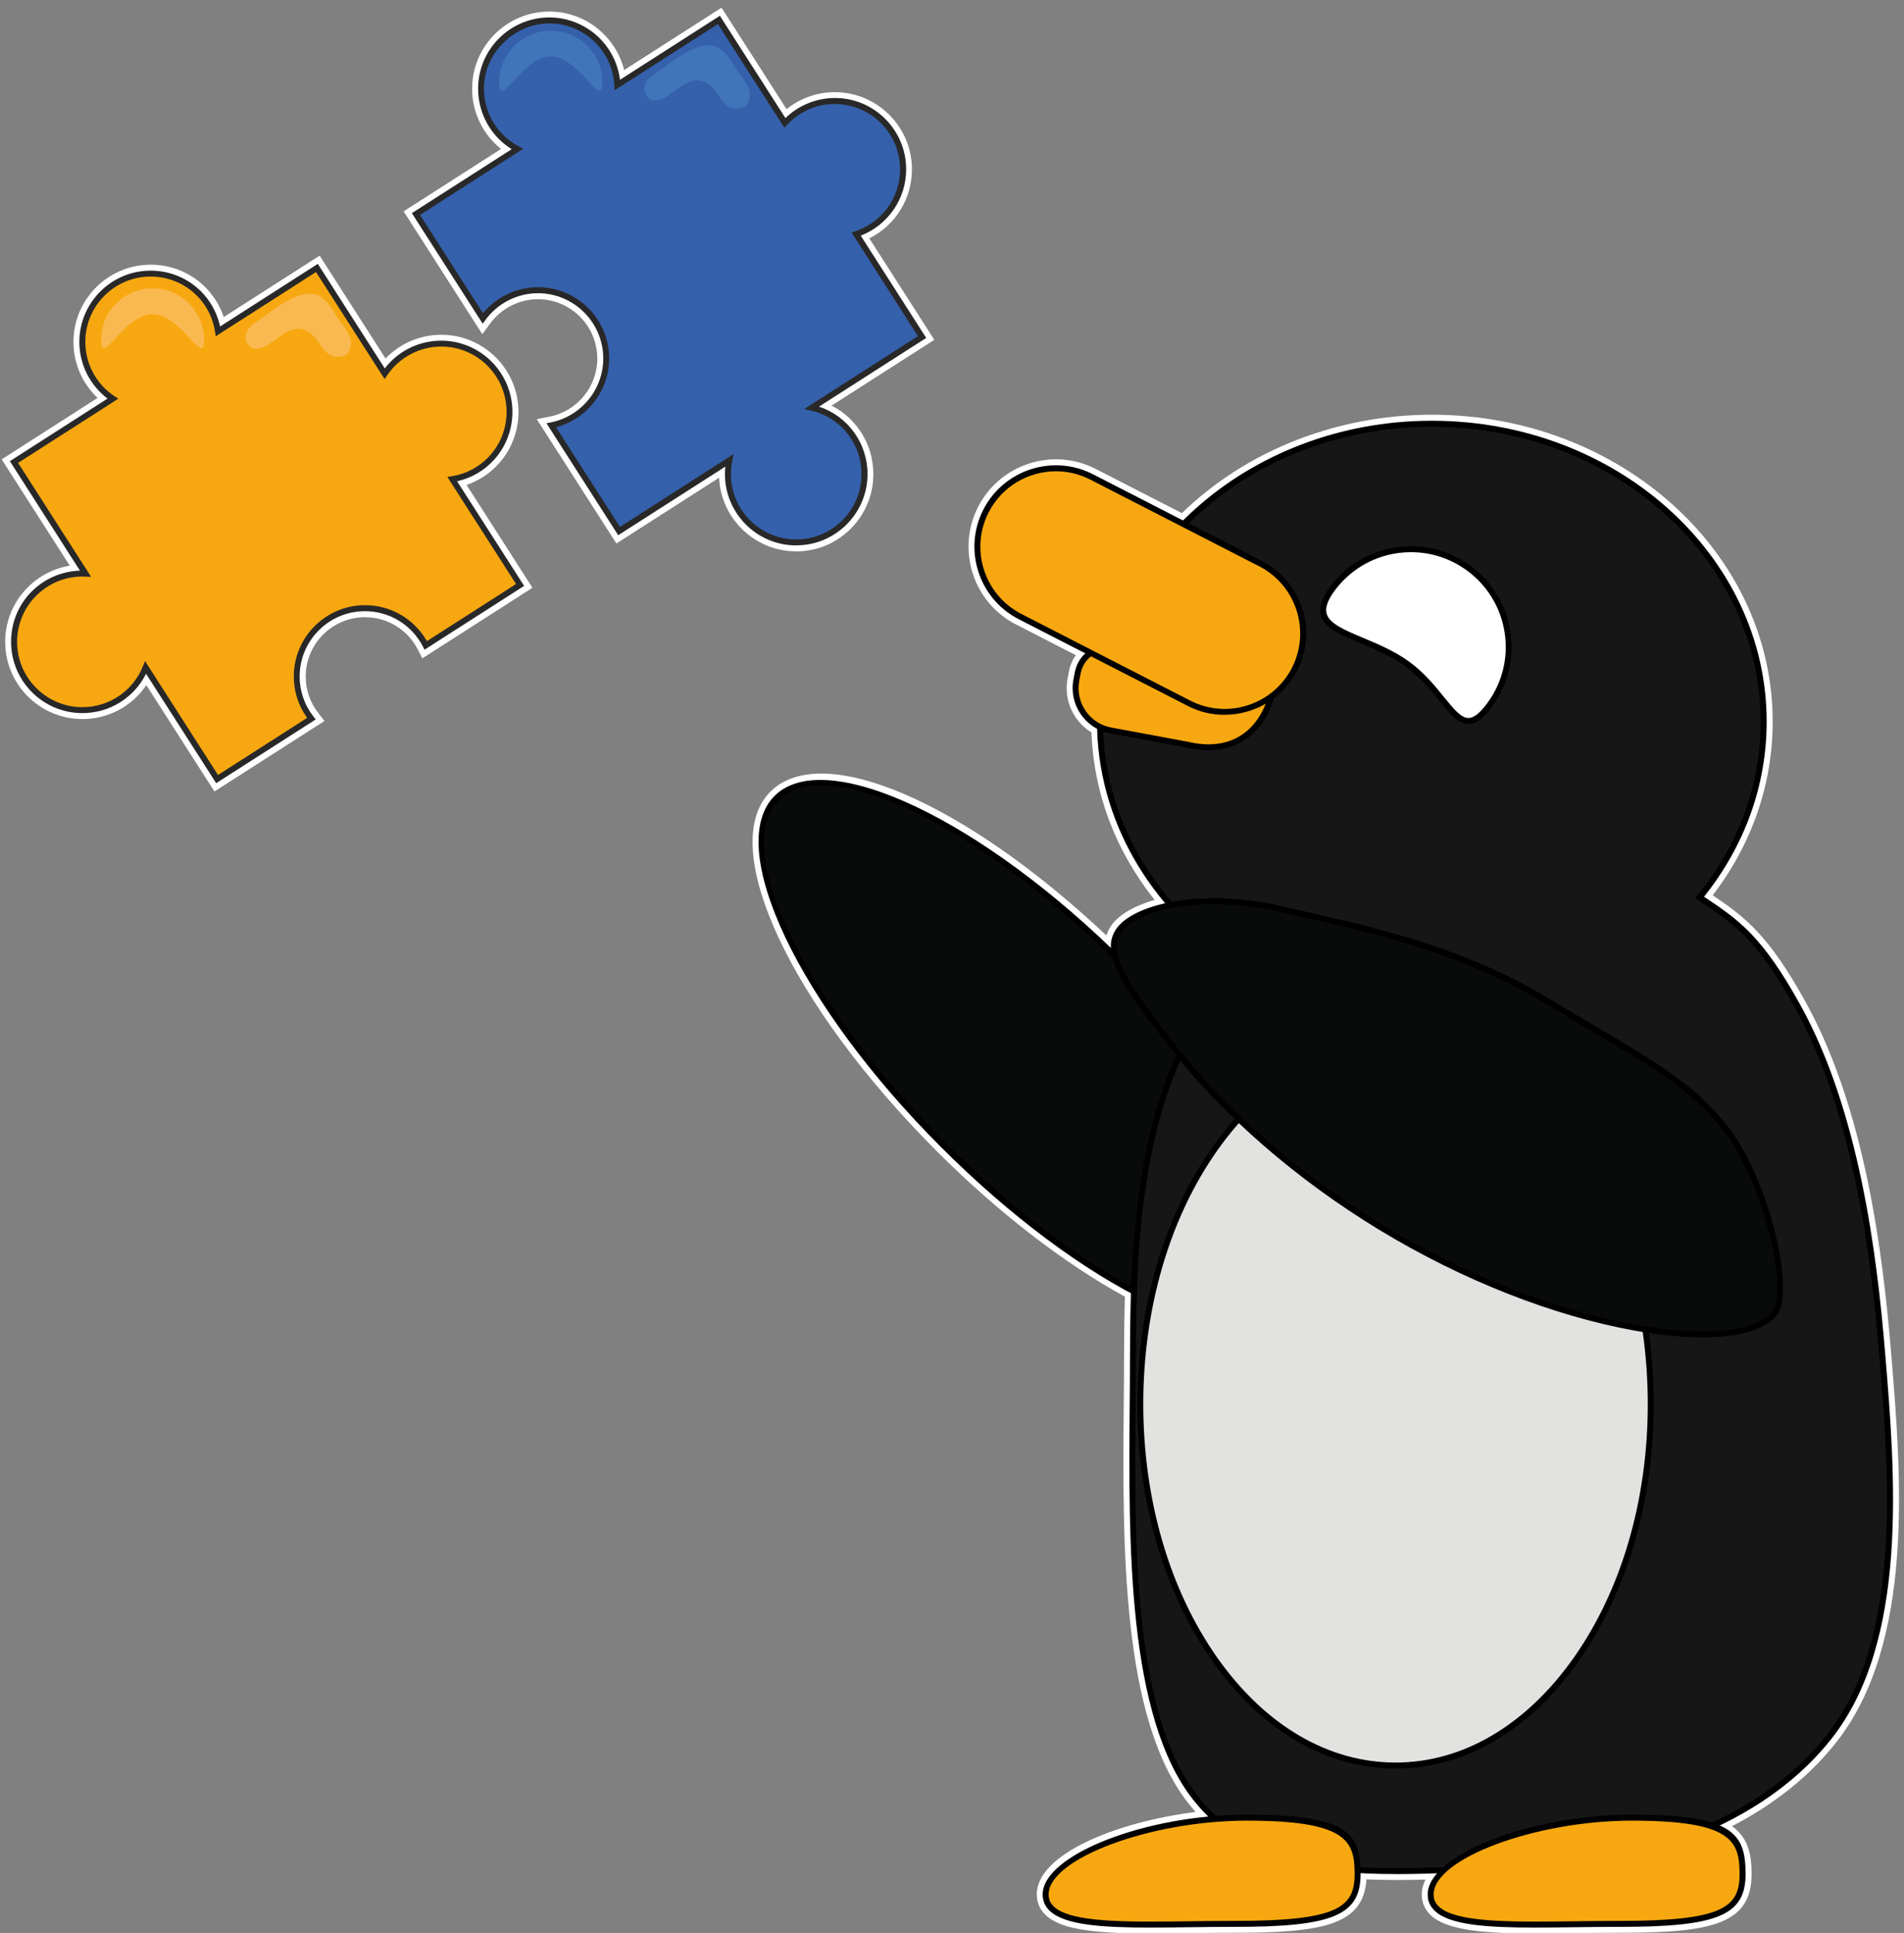 <?xml version="1.0" encoding="UTF-8"?>
<svg id="Capa_1" data-name="Capa 1" xmlns="http://www.w3.org/2000/svg" viewBox="0 0 319.82 324.67">
  <rect x="0" y="0" width="319.82" height="324.67" fill="#808080" stroke="none"/>
  <defs>
    <style>
      .cls-1 {
        fill: #f7a810;
      }

      .cls-1, .cls-2, .cls-3, .cls-4, .cls-5, .cls-6, .cls-7, .cls-8, .cls-9, .cls-10 {
        stroke-width: 0px;
      }

      .cls-2 {
        fill: #090a0a;
      }

      .cls-3 {
        fill: #282828;
      }

      .cls-4 {
        fill: #000;
      }

      .cls-5 {
        fill: #3560ab;
      }

      .cls-6 {
        fill: #fab950;
      }

      .cls-7 {
        fill: #161616;
      }

      .cls-8 {
        fill: #e2e2e1;
      }

      .cls-9 {
        fill: #4175ba;
      }

      .cls-10 {
        fill: #fff;
      }
    </style>
  </defs>
  <g>
    <g>
      <path class="cls-9" d="M316.15,227.29c-1.5-18.1-4.6-40.93-14.18-58.26-6.53-11.8-10.38-14.24-16.47-18.31,6.76-8.28,10.75-18.48,10.75-29.53,0-27.63-24.96-50.03-55.74-50.03-16.6,0-31.5,6.52-41.71,16.86l-15.44-7.92c-6.48-3.32-14.42-.77-17.74,5.71-3.32,6.48-.77,14.42,5.71,17.74l11.89,6.1c-1.15.79-1.93,1.91-2.24,3.55l-.2,1.08c-.61,3.29,1.12,6.46,4.01,7.83.23,11.29,4.61,21.66,11.85,29.94-4.54.9-7.75,2.6-8.9,4.48-.71,1.17-.83,2.51-.45,4.07-23.42-22.89-48.64-34.76-56.84-26.56s4.16,34.47,27.98,58.29c10.84,10.84,22.14,19.33,32.04,24.58-.12,3.47-.17,7-.17,10.58,0,23.91-1.88,58.87,10.54,74.54,1.03,1.29,2.12,2.44,3.26,3.49-14.76,1.19-28.46,7.07-28.46,12.68,0,6.28,15.26,4.93,31.87,4.93s20.52-2.07,20.52-8.35c0-.23,0-.46-.01-.68,4.74.29,9.65.17,14.55.01-1.45,1.33-2.27,2.72-2.27,4.09,0,6.28,15.26,4.93,31.87,4.93s20.52-2.07,20.52-8.35c0-3.85-.77-6.55-5.2-8.06,7.64-3.51,14.51-8.41,19.67-14.92,12.42-15.67,10.93-40.85,8.96-64.52Z"/>
      <path class="cls-10" d="M257.96,324.76c-8.5,0-14.99-.46-17.72-3.15-.94-.93-1.42-2.08-1.42-3.4,0-.84.21-1.67.62-2.5-3.35.08-6.66.11-9.92-.03-.48,7.64-7.32,8.96-22,8.96-2.57,0-5.1.03-7.55.06-11.73.15-21,.27-24.4-3.1-.94-.93-1.42-2.08-1.42-3.4,0-6.74,13.32-12.17,26.69-13.85-.4-.45-.79-.91-1.17-1.38-11.36-14.32-11.11-43.56-10.91-67.06.02-2.92.05-5.74.05-8.42,0-3.49.05-6.68.14-9.7-10.16-5.54-21.34-14.17-31.57-24.4-24.78-24.78-37.07-51.32-27.98-60.41,8.65-8.66,32.61,1.71,56.45,24.15.15-.48.35-.94.62-1.38,1.16-1.92,3.83-3.54,7.48-4.59-6.58-8.25-10.23-17.92-10.62-28.14-3.04-1.86-4.68-5.44-4.01-9.01l.2-1.08c.2-1.1.6-2.06,1.19-2.88l-10.05-5.16c-7.2-3.69-10.05-12.56-6.36-19.76,3.69-7.2,12.56-10.06,19.76-6.36l14.47,7.42c10.82-10.52,26.06-16.53,41.99-16.53,31.56,0,57.24,23.12,57.24,51.53,0,10.52-3.48,20.58-10.07,29.19,5.49,3.69,9.4,6.71,15.6,17.92,9.99,18.06,12.98,42.24,14.36,58.86h0c1.71,20.58,4.05,48.77-9.28,65.58-4.45,5.61-10.31,10.31-17.45,14,2.67,1.88,3.3,4.63,3.3,8.05,0,8.43-6.79,9.85-22.02,9.85-2.57,0-5.1.03-7.55.06-2.33.03-4.57.06-6.68.06ZM246.58,312.49l-2.98,2.73c-.81.75-1.78,1.87-1.78,2.98,0,.51.16.9.53,1.27,2.51,2.48,12.1,2.36,22.25,2.23,2.46-.03,5.01-.06,7.59-.06,17.74,0,19.02-2.59,19.02-6.85,0-3.53-.62-5.43-4.18-6.64l-3.56-1.21,3.42-1.57c7.98-3.67,14.41-8.54,19.12-14.49,12.59-15.88,10.31-43.38,8.64-63.47h0c-1.36-16.34-4.29-40.1-14-57.65-6.24-11.28-9.79-13.65-15.68-17.58l-1.68-1.12,1.04-1.28c6.81-8.35,10.42-18.23,10.42-28.58,0-26.76-24.33-48.53-54.24-48.53-15.52,0-30.34,5.98-40.64,16.41l-.77.78-16.42-8.42c-5.73-2.94-12.78-.67-15.72,5.06-2.94,5.73-.67,12.78,5.06,15.72l14.12,7.25-2.07,1.42c-.89.61-1.4,1.43-1.61,2.59l-.2,1.08c-.47,2.54.84,5.09,3.18,6.2l.84.4.02.93c.21,10.62,4.18,20.65,11.48,28.98l1.71,1.95-2.54.51c-4.7.94-7.17,2.57-7.91,3.79-.48.8-.57,1.73-.28,2.93l1.24,5.09-3.75-3.66c-22.67-22.16-47.23-34.08-54.73-26.57-6.81,6.81,2.81,31,27.98,56.17,10.3,10.3,21.55,18.94,31.68,24.32l.83.44-.03.94c-.12,3.26-.17,6.71-.17,10.52,0,2.69-.02,5.52-.05,8.44-.19,23.02-.43,51.68,10.27,65.17.93,1.18,1.95,2.26,3.09,3.31l2.55,2.33-3.44.28c-15,1.21-27.08,7.11-27.08,11.19,0,.51.16.9.53,1.27,2.51,2.48,12.1,2.36,22.25,2.23,2.46-.03,5.01-.06,7.59-.06,8.24,0,13.14-.52,15.9-1.7,2.28-.97,3.12-2.37,3.12-5.15,0-.22,0-.43,0-.64l-.05-1.64,1.64.1c4.68.28,9.49.17,14.42,0l4.04-.13Z"/>
    </g>
    <g>
      <path class="cls-9" d="M145.2,79.64c0-5.43-3.78-9.97-8.85-11.16l18.52-11.87-11.07-17.28c4.58-1.5,7.89-5.81,7.89-10.89,0-6.33-5.13-11.47-11.47-11.47-3.32,0-6.3,1.42-8.39,3.67l-11.08-17.29-17.05,10.92c-.33-6.04-5.31-10.84-11.43-10.84s-11.47,5.13-11.47,11.47c0,4.4,2.48,8.21,6.11,10.13l-17.04,10.92,11.23,17.53c2.08-2.86,5.45-4.73,9.26-4.73,6.33,0,11.47,5.13,11.47,11.47,0,5.56-3.97,10.17-9.22,11.22l11.39,17.77,18.51-11.86c-.15.74-.23,1.5-.23,2.28,0,6.33,5.13,11.47,11.47,11.47s11.47-5.13,11.47-11.47Z"/>
      <path class="cls-10" d="M133.74,92.61c-6.95,0-12.64-5.5-12.95-12.37l-17.25,11.05-13.38-20.88,2.16-.43c4.64-.92,8.01-5.02,8.01-9.75,0-5.5-4.47-9.97-9.97-9.97-3.16,0-6.17,1.54-8.05,4.11l-1.29,1.77-13.22-20.64,16.36-10.48c-3.04-2.43-4.86-6.13-4.86-10.11,0-7.15,5.82-12.97,12.97-12.97,6.04,0,11.16,4.16,12.57,9.83L121.2,1.29l10.92,17.04c2.29-1.83,5.15-2.85,8.09-2.85,7.15,0,12.97,5.82,12.97,12.97,0,4.97-2.81,9.42-7.16,11.59l10.92,17.04-17.25,11.05c4.24,2.18,7.01,6.56,7.01,11.52,0,7.15-5.82,12.97-12.97,12.97ZM124.67,74.19l-.7,3.47c-.13.66-.2,1.32-.2,1.99,0,5.5,4.47,9.97,9.97,9.97s9.97-4.47,9.97-9.97c0-4.65-3.16-8.64-7.7-9.69l-3.46-.81,20.25-12.98-11.31-17.65,1.84-.6c4.1-1.35,6.86-5.15,6.86-9.46,0-5.5-4.47-9.97-9.97-9.97-2.79,0-5.38,1.13-7.29,3.19l-1.32,1.42-11.31-17.66-17.96,11.5-.14-2.57c-.29-5.28-4.65-9.42-9.94-9.42s-9.97,4.47-9.97,9.97c0,3.7,2.03,7.07,5.31,8.81l2.27,1.2-17.94,11.49,9.34,14.58c2.41-2.37,5.67-3.73,9.08-3.73,7.15,0,12.97,5.82,12.97,12.97,0,5.43-3.42,10.22-8.37,12.1l9.49,14.82,20.23-12.96Z"/>
    </g>
    <g>
      <path class="cls-9" d="M85.58,69.19c0-6.33-5.13-11.47-11.47-11.47-3.95,0-7.44,2-9.5,5.04l-11.38-17.76-16.62,10.65c-.85-5.49-5.59-9.7-11.32-9.7-6.33,0-11.47,5.13-11.47,11.47,0,3.98,2.03,7.49,5.12,9.55l-16.61,10.64,12.02,18.76c-.18,0-.35-.03-.53-.03-6.33,0-11.47,5.13-11.47,11.47s5.13,11.47,11.47,11.47c4.81,0,8.92-2.96,10.62-7.16l12.01,18.75,15.84-10.15c-1.54-1.95-2.47-4.41-2.47-7.09,0-6.33,5.13-11.47,11.47-11.47,4.45,0,8.3,2.54,10.2,6.25l15.84-10.15-11.39-17.77c5.45-.89,9.61-5.6,9.61-11.3Z"/>
      <path class="cls-10" d="M36.02,132.94l-11.44-17.86c-2.38,3.53-6.36,5.7-10.74,5.7-7.15,0-12.97-5.82-12.97-12.97,0-6.43,4.7-11.78,10.85-12.79L.28,77.16l16.11-10.32c-2.57-2.43-4.05-5.81-4.05-9.41,0-7.15,5.82-12.97,12.97-12.97,5.67,0,10.53,3.59,12.27,8.8l16.11-10.32,11.07,17.28c2.42-2.53,5.79-3.99,9.36-3.99,7.15,0,12.97,5.82,12.97,12.97,0,5.63-3.56,10.48-8.72,12.25l11.07,17.28-18.5,11.85-.75-1.47c-1.72-3.35-5.12-5.44-8.87-5.44-5.5,0-9.97,4.47-9.97,9.97,0,2.25.74,4.38,2.14,6.16l1.02,1.3-18.5,11.85ZM24.16,108.87l12.77,19.93,13.27-8.5c-1.21-2.01-1.85-4.28-1.85-6.66,0-7.15,5.82-12.97,12.97-12.97,4.33,0,8.3,2.13,10.7,5.65l13.27-8.5-11.81-18.43,2.25-.37c4.84-.79,8.35-4.92,8.35-9.82,0-5.5-4.47-9.97-9.97-9.97-3.31,0-6.4,1.64-8.26,4.39l-1.28,1.88-11.8-18.41-17.29,11.08-.35-2.27c-.76-4.88-4.89-8.43-9.83-8.43-5.5,0-9.97,4.47-9.97,9.97,0,3.34,1.66,6.44,4.45,8.3l1.91,1.27-17.28,11.07,12.77,19.93-3.12-.14c-.08,0-.15-.01-.23-.01-5.5,0-9.97,4.47-9.97,9.97s4.47,9.97,9.97,9.97c4.07,0,7.7-2.44,9.23-6.22l1.09-2.69Z"/>
    </g>
  </g>
  <g>
    <g>
      <g>
        <ellipse class="cls-2" cx="173.6" cy="177.18" rx="21.43" ry="61" transform="translate(-74.44 174.65) rotate(-45)"/>
        <path class="cls-4" d="M209.27,223.42c-4.31,0-9.78-1.53-16.11-4.57-11.06-5.31-23.52-14.6-35.08-26.16-23.98-23.98-36.53-50.45-27.98-59s35.02,4,59,27.98c11.56,11.56,20.85,24.02,26.16,35.08,5.38,11.22,6.03,19.71,1.82,23.92-1.83,1.83-4.48,2.75-7.82,2.75ZM137.98,131.91c-3.03,0-5.47.8-7.16,2.49-8.16,8.16,4.39,33.99,27.98,57.58h0c11.48,11.48,23.84,20.7,34.8,25.97,10.8,5.18,18.89,5.9,22.78,2.01s3.17-11.98-2.01-22.78c-5.26-10.96-14.48-23.32-25.96-34.8-18.71-18.71-38.82-30.47-50.42-30.47Z"/>
      </g>
      <g>
        <path class="cls-7" d="M316.15,227.29c-1.5-18.1-4.6-40.93-14.18-58.26-6.53-11.8-10.38-14.24-16.47-18.31,6.76-8.28,10.75-18.48,10.75-29.53,0-27.63-24.96-50.03-55.74-50.03s-55.74,22.4-55.74,50.03c0,16.86,9.3,31.76,23.55,40.83-1.18,1.3-2.33,2.65-3.44,4.04-12.42,15.67-14.57,37.52-14.57,61.43s-1.88,58.87,10.54,74.54c12.42,15.67,33.62,11.83,52.58,11.83s41.34-6.39,53.77-22.05c12.42-15.67,10.93-40.85,8.96-64.52Z"/>
        <path class="cls-4" d="M234.42,314.78c-13,0-25.49-1.75-33.96-12.43-11.14-14.05-10.89-43.09-10.7-66.43.02-2.92.05-5.74.05-8.42,0-22.45,1.78-45.47,14.68-61.74.97-1.23,2-2.45,3.06-3.63-14.59-9.5-23.28-24.76-23.28-40.93,0-27.86,25.23-50.53,56.24-50.53s56.24,22.67,56.24,50.53c0,10.64-3.64,20.8-10.52,29.42,5.85,3.9,9.76,6.57,16.18,18.18,9.9,17.89,12.87,41.93,14.24,58.46h0c1.7,20.41,4.02,48.37-9.07,64.87-13,16.4-36.5,22.24-54.16,22.24-3.1,0-6.32.1-9.44.21-3.19.1-6.4.21-9.57.21ZM240.51,71.67c-30.46,0-55.24,22.22-55.24,49.53,0,16.01,8.71,31.12,23.31,40.41l.5.32-.4.44c-1.19,1.3-2.33,2.66-3.42,4.02-12.71,16.03-14.46,38.85-14.46,61.12,0,2.69-.02,5.51-.05,8.43-.2,23.18-.44,52.03,10.48,65.8,10.23,12.9,26.75,12.37,42.72,11.84,3.12-.1,6.35-.21,9.47-.21,17.42,0,40.59-5.74,53.37-21.86,12.84-16.19,10.54-43.92,8.85-64.17-1.37-16.43-4.32-40.33-14.12-58.05-6.36-11.49-10.19-14.05-16-17.93l-.77-.51.35-.43c6.96-8.53,10.64-18.63,10.64-29.21,0-27.31-24.78-49.53-55.24-49.53Z"/>
      </g>
      <g>
        <path class="cls-8" d="M277.28,235.84c0,16.77-4.8,31.94-12.56,42.93-7.76,10.99-18.48,17.78-30.31,17.78s-22.56-6.8-30.31-17.78c-7.76-10.99-12.56-26.17-12.56-42.93s4.8-31.94,12.56-42.93c7.76-10.99,18.48-17.78,30.31-17.78s22.56,6.8,30.31,17.78c7.76,10.99,12.56,26.17,12.56,42.93Z"/>
        <path class="cls-4" d="M234.41,297.06c-11.62,0-22.53-6.39-30.72-17.99-8.16-11.55-12.65-26.9-12.65-43.22s4.49-31.67,12.65-43.22c8.19-11.6,19.1-17.99,30.72-17.99s22.53,6.39,30.72,17.99c8.16,11.55,12.65,26.9,12.65,43.22s-4.49,31.67-12.65,43.22c-8.19,11.6-19.1,17.99-30.72,17.99ZM234.41,175.63c-11.28,0-21.9,6.24-29.91,17.57-8.04,11.38-12.46,26.53-12.46,42.64s4.43,31.26,12.46,42.64c8,11.33,18.62,17.57,29.91,17.57s21.9-6.24,29.91-17.57c8.04-11.38,12.46-26.53,12.46-42.64s-4.43-31.26-12.46-42.64c-8-11.33-18.62-17.57-29.91-17.57Z"/>
      </g>
      <g>
        <path class="cls-10" d="M250.29,118.3c5.32-7.34,3.68-17.61-3.66-22.93s-17.61-3.68-22.93,3.66,5.31,7.15,12.66,12.47c7.34,5.32,8.62,14.14,13.94,6.8Z"/>
        <path class="cls-4" d="M246.64,121.6c-1.73,0-3.11-1.72-4.86-3.88-1.45-1.8-3.26-4.03-5.72-5.81-2.35-1.7-5.08-2.84-7.48-3.85-3.41-1.42-6.1-2.55-6.7-4.71-.36-1.29.1-2.8,1.41-4.61,2.65-3.66,6.57-6.07,11.03-6.78,4.46-.71,8.93.35,12.59,3.01,7.56,5.47,9.25,16.07,3.78,23.63-1.46,2.02-2.73,2.97-3.99,3.01-.02,0-.05,0-.07,0ZM237.03,92.75c-.85,0-1.7.07-2.55.2-4.2.67-7.88,2.94-10.38,6.38-1.12,1.55-1.53,2.78-1.26,3.75.48,1.7,3.1,2.79,6.13,4.06,2.45,1.03,5.23,2.19,7.68,3.96,2.57,1.86,4.42,4.15,5.91,5.99,1.6,1.98,2.88,3.54,4.13,3.51.91-.02,1.96-.87,3.2-2.59h0c2.5-3.44,3.5-7.65,2.83-11.85-.67-4.2-2.94-7.89-6.38-10.38-2.75-1.99-5.98-3.03-9.3-3.03Z"/>
      </g>
      <g>
        <path class="cls-2" d="M260.04,168.23c-15.16-9.2-31.68-12.53-45.25-15.61-13.57-3.09-24.68.04-27.04,3.92-2.36,3.88,1.68,9.48,9.35,19.36,7.67,9.87,19.72,21.08,34.88,30.28,15.16,9.2,30.56,14.66,42.76,16.84,12.2,2.19,21.2,1.1,23.55-2.78s-1.36-20.63-7.66-29.6c-6.3-8.97-15.43-13.21-30.59-22.41Z"/>
        <path class="cls-4" d="M285.93,224.62c-3.31,0-7.12-.36-11.28-1.11-13.79-2.47-29.04-8.48-42.93-16.91-13.91-8.44-26.34-19.24-35.01-30.4-7.7-9.91-11.93-15.72-9.38-19.92,2.68-4.42,14.41-7.15,27.58-4.15l2.67.6c13.35,3.01,28.48,6.42,42.73,15.07h0c2.73,1.66,5.26,3.15,7.62,4.54,10.78,6.36,17.89,10.56,23.12,18.01,6.46,9.2,10.15,26.08,7.68,30.15-1.64,2.7-6.26,4.12-12.79,4.12ZM203.98,151.86c-8.33,0-14.27,2.43-15.8,4.94-2.21,3.64,1.89,9.23,9.32,18.79,8.6,11.07,20.93,21.78,34.74,30.16,13.79,8.37,28.92,14.33,42.59,16.78,11.78,2.11,20.82,1.11,23.04-2.55,2.28-3.76-1.49-20.29-7.65-29.05-5.1-7.27-12.15-11.43-22.81-17.72-2.36-1.39-4.9-2.89-7.63-4.55h0c-14.11-8.56-29.16-11.96-42.43-14.95l-2.67-.6c-3.85-.88-7.46-1.24-10.7-1.24Z"/>
      </g>
      <g>
        <g>
          <path class="cls-1" d="M199.31,125.05l-12.74-2.36c-3.92-.73-6.5-4.49-5.78-8.4l.2-1.08c.73-3.92,4.18-4.9,8.81-5.37l18.33-1.16c3.92.73,6.5,4.49,5.78,8.4l-.2,1.08c-.73,3.92-4.39,11.27-14.4,8.89Z"/>
          <path class="cls-4" d="M203.02,126.02c-1.2,0-2.47-.16-3.81-.48l-12.73-2.36c-4.18-.77-6.95-4.81-6.18-8.99l.2-1.08c.84-4.55,5.22-5.37,9.25-5.78l18.41-1.17h.06c4.18.79,6.95,4.82,6.18,9l-.2,1.08c-.23,1.26-1.29,5.56-5.15,8.07-1.74,1.13-3.76,1.7-6.03,1.7ZM208.1,107.18l-18.27,1.16c-4.67.47-7.71,1.47-8.35,4.96l-.2,1.08c-.67,3.64,1.74,7.15,5.38,7.82l12.77,2.37c3.6.86,6.66.49,9.08-1.09,2.8-1.82,4.27-5.02,4.71-7.41l.2-1.08c.67-3.62-1.71-7.11-5.32-7.81Z"/>
        </g>
        <g>
          <rect class="cls-1" x="162.42" y="85.93" width="58.24" height="26.35" rx="13.18" ry="13.18" transform="translate(66.36 -76.5) rotate(27.16)"/>
          <path class="cls-4" d="M205.7,120.07c-2.1,0-4.23-.48-6.22-1.51l-28.37-14.56c-6.71-3.44-9.37-11.7-5.93-18.41,3.44-6.71,11.7-9.37,18.41-5.93l28.37,14.56c6.71,3.44,9.37,11.7,5.93,18.41-2.42,4.72-7.22,7.43-12.19,7.43ZM177.37,79.16c-4.61,0-9.06,2.52-11.3,6.89-3.19,6.22-.73,13.88,5.49,17.07l28.37,14.56c6.21,3.19,13.87.73,17.07-5.49,3.19-6.22.73-13.88-5.49-17.07l-28.37-14.56c-1.85-.95-3.82-1.4-5.77-1.4Z"/>
        </g>
      </g>
      <g>
        <path class="cls-1" d="M228.04,314.79c0-6.28-2.01-9.49-18.62-9.49s-33.78,6.63-33.78,12.9,15.26,4.93,31.87,4.93,20.52-2.07,20.52-8.35Z"/>
        <path class="cls-4" d="M193.2,323.77c-8.22,0-14.46-.43-16.93-2.87-.75-.74-1.13-1.64-1.13-2.69,0-6.64,17.3-13.4,34.28-13.4s19.12,3.08,19.12,9.99-4.72,8.85-21.03,8.85c-2.57,0-5.11.03-7.56.06-2.36.03-4.63.06-6.75.06ZM209.42,305.81c-16.17,0-33.28,6.38-33.28,12.4,0,.78.27,1.43.83,1.98,2.81,2.77,12.15,2.66,22.97,2.52,2.46-.03,5-.06,7.57-.06,17.24,0,20.03-2.31,20.03-7.85s-1.22-8.99-18.12-8.99Z"/>
      </g>
      <g>
        <path class="cls-1" d="M292.71,314.79c0-6.28-2.01-9.49-18.62-9.49s-33.78,6.63-33.78,12.9,15.26,4.93,31.87,4.93,20.52-2.07,20.52-8.35Z"/>
        <path class="cls-4" d="M257.87,323.77c-8.22,0-14.46-.43-16.93-2.87-.75-.74-1.13-1.64-1.13-2.69,0-6.64,17.3-13.4,34.28-13.4s19.12,3.08,19.12,9.99-4.72,8.85-21.02,8.85c-2.57,0-5.11.03-7.56.06-2.36.03-4.63.06-6.76.06ZM274.09,305.81c-16.17,0-33.28,6.38-33.28,12.4,0,.78.27,1.43.83,1.98,2.81,2.77,12.16,2.66,22.97,2.52,2.46-.03,5-.06,7.57-.06,17.24,0,20.02-2.31,20.02-7.85s-1.22-8.99-18.12-8.99Z"/>
      </g>
    </g>
    <g>
      <g>
        <path class="cls-5" d="M136.35,68.49l18.52-11.87-11.07-17.28c4.58-1.5,7.89-5.81,7.89-10.89,0-6.33-5.13-11.47-11.47-11.47-3.32,0-6.3,1.42-8.39,3.67l-11.08-17.29-17.05,10.92c-.33-6.04-5.31-10.84-11.43-10.84s-11.47,5.13-11.47,11.47c0,4.4,2.48,8.21,6.11,10.13l-17.04,10.92,11.23,17.53c2.08-2.86,5.45-4.73,9.26-4.73,6.33,0,11.47,5.13,11.47,11.47,0,5.56-3.97,10.17-9.22,11.22l11.39,17.77,18.51-11.86c-.15.74-.23,1.5-.23,2.28,0,6.33,5.13,11.47,11.47,11.47s11.47-5.13,11.47-11.47c0-5.43-3.78-9.97-8.85-11.16Z"/>
        <path class="cls-3" d="M133.74,91.61c-6.6,0-11.97-5.37-11.97-11.97,0-.42.02-.84.07-1.27l-18,11.53-12.05-18.81.72-.14c5.11-1.02,8.82-5.53,8.82-10.73,0-6.05-4.92-10.97-10.97-10.97-3.48,0-6.79,1.69-8.85,4.53l-.43.59-11.9-18.57,16.77-10.74c-3.5-2.18-5.64-6-5.64-10.16,0-6.6,5.37-11.97,11.97-11.97,6.06,0,11.12,4.54,11.86,10.47l16.78-10.75,11.01,17.18c2.22-2.15,5.22-3.37,8.31-3.37,6.6,0,11.97,5.37,11.97,11.97,0,4.96-3.04,9.37-7.63,11.15l11,17.18-18.01,11.54c4.85,1.62,8.15,6.13,8.15,11.33,0,6.6-5.37,11.97-11.97,11.97ZM123.22,76.3l-.23,1.16c-.15.72-.22,1.46-.22,2.18,0,6.05,4.92,10.97,10.97,10.97s10.97-4.92,10.97-10.97c0-5.12-3.48-9.51-8.47-10.67l-1.15-.27,19.1-12.24-11.15-17.41.61-.2c4.51-1.48,7.54-5.67,7.54-10.41,0-6.05-4.92-10.97-10.97-10.97-3.07,0-5.92,1.25-8.03,3.51l-.44.47-11.16-17.41-17.35,11.12-.05-.86c-.32-5.81-5.12-10.37-10.93-10.37s-10.97,4.92-10.97,10.97c0,4.07,2.24,7.78,5.84,9.69l.76.4-17.34,11.11,10.58,16.51c2.27-2.75,5.66-4.37,9.22-4.37,6.6,0,11.97,5.37,11.97,11.97,0,5.43-3.71,10.18-8.92,11.55l10.73,16.75,19.08-12.23Z"/>
      </g>
      <g>
        <path class="cls-1" d="M49.85,113.63c0-6.33,5.13-11.47,11.47-11.47,4.45,0,8.3,2.54,10.2,6.25l15.84-10.15-11.39-17.77c5.45-.89,9.61-5.6,9.61-11.3,0-6.33-5.13-11.47-11.47-11.47-3.95,0-7.44,2-9.5,5.04l-11.38-17.76-16.62,10.65c-.85-5.49-5.59-9.7-11.32-9.7-6.33,0-11.47,5.13-11.47,11.47,0,3.98,2.03,7.49,5.12,9.55l-16.61,10.64,12.02,18.76c-.18,0-.35-.03-.53-.03-6.33,0-11.47,5.13-11.47,11.47s5.13,11.47,11.47,11.47c4.81,0,8.92-2.96,10.62-7.16l12.01,18.75,15.84-10.15c-1.54-1.95-2.47-4.41-2.47-7.09Z"/>
        <path class="cls-3" d="M36.32,131.56l-11.79-18.39c-2.02,4.05-6.12,6.61-10.7,6.61-6.6,0-11.97-5.37-11.97-11.97s5.16-11.75,11.57-11.96L1.66,77.46l16.4-10.51c-2.97-2.26-4.73-5.77-4.73-9.52,0-6.6,5.37-11.97,11.97-11.97,5.68,0,10.47,3.9,11.67,9.38l16.41-10.52,11.25,17.56c2.26-2.93,5.75-4.66,9.47-4.66,6.6,0,11.97,5.37,11.97,11.97,0,5.64-3.86,10.42-9.29,11.65l11.26,17.57-16.73,10.72-.25-.49c-1.89-3.69-5.63-5.98-9.76-5.98-6.05,0-10.97,4.92-10.97,10.97,0,2.48.82,4.82,2.36,6.78l.34.43-16.73,10.72ZM24.36,111.03l12.26,19.14,14.97-9.59c-1.47-2.04-2.24-4.44-2.24-6.96,0-6.6,5.37-11.97,11.97-11.97,4.32,0,8.25,2.3,10.39,6.04l14.97-9.59-11.53-17.99.75-.12c5.33-.87,9.19-5.41,9.19-10.81,0-6.05-4.92-10.97-10.97-10.97-3.64,0-7.04,1.8-9.09,4.83l-.43.63-11.52-17.98-16.84,10.79-.12-.76c-.83-5.37-5.39-9.27-10.82-9.27-6.05,0-10.97,4.92-10.97,10.97,0,3.68,1.83,7.09,4.9,9.13l.64.42-16.83,10.78,12.27,19.15-1.17-.05c-.1,0-.2-.01-.3-.01-6.05,0-10.97,4.92-10.97,10.97s4.92,10.97,10.97,10.97c4.48,0,8.47-2.69,10.16-6.85l.36-.9Z"/>
      </g>
      <path class="cls-6" d="M34.29,57.1c0,4.78-3.87-4.34-8.66-4.34s-8.66,9.12-8.66,4.34,3.87-8.66,8.66-8.66,8.66,3.87,8.66,8.66Z"/>
      <path class="cls-6" d="M53.92,58.07c-1.19-1.96-2.97-3.62-5.39-2.5-2.03.88-5.72,5.27-7.23,1.57-.41-2.28,1.98-3.05,3.6-4.39,1.95-1.41,4.76-3.49,7.27-3.4,2.13-.03,3.31,2.09,4.43,3.88,1.37,2.05,3.54,3.97,1.58,6.41-.13.09-.64.23-.93.27-1.47.24-2.5-.57-3.32-1.84Z"/>
      <path class="cls-9" d="M101.18,13.83c0,4.78-3.87-4.34-8.66-4.34s-8.66,9.12-8.66,4.34,3.87-8.66,8.66-8.66,8.66,3.87,8.66,8.66Z"/>
      <path class="cls-9" d="M120.92,16.36c-1.19-1.96-2.97-3.62-5.39-2.5-2.03.88-5.72,5.27-7.23,1.57-.41-2.28,1.98-3.05,3.6-4.39,1.95-1.41,4.76-3.49,7.27-3.4,2.13-.03,3.31,2.09,4.43,3.88,1.37,2.05,3.54,3.97,1.58,6.41-.13.09-.64.23-.93.27-1.47.24-2.5-.57-3.32-1.84Z"/>
    </g>
  </g>
</svg>